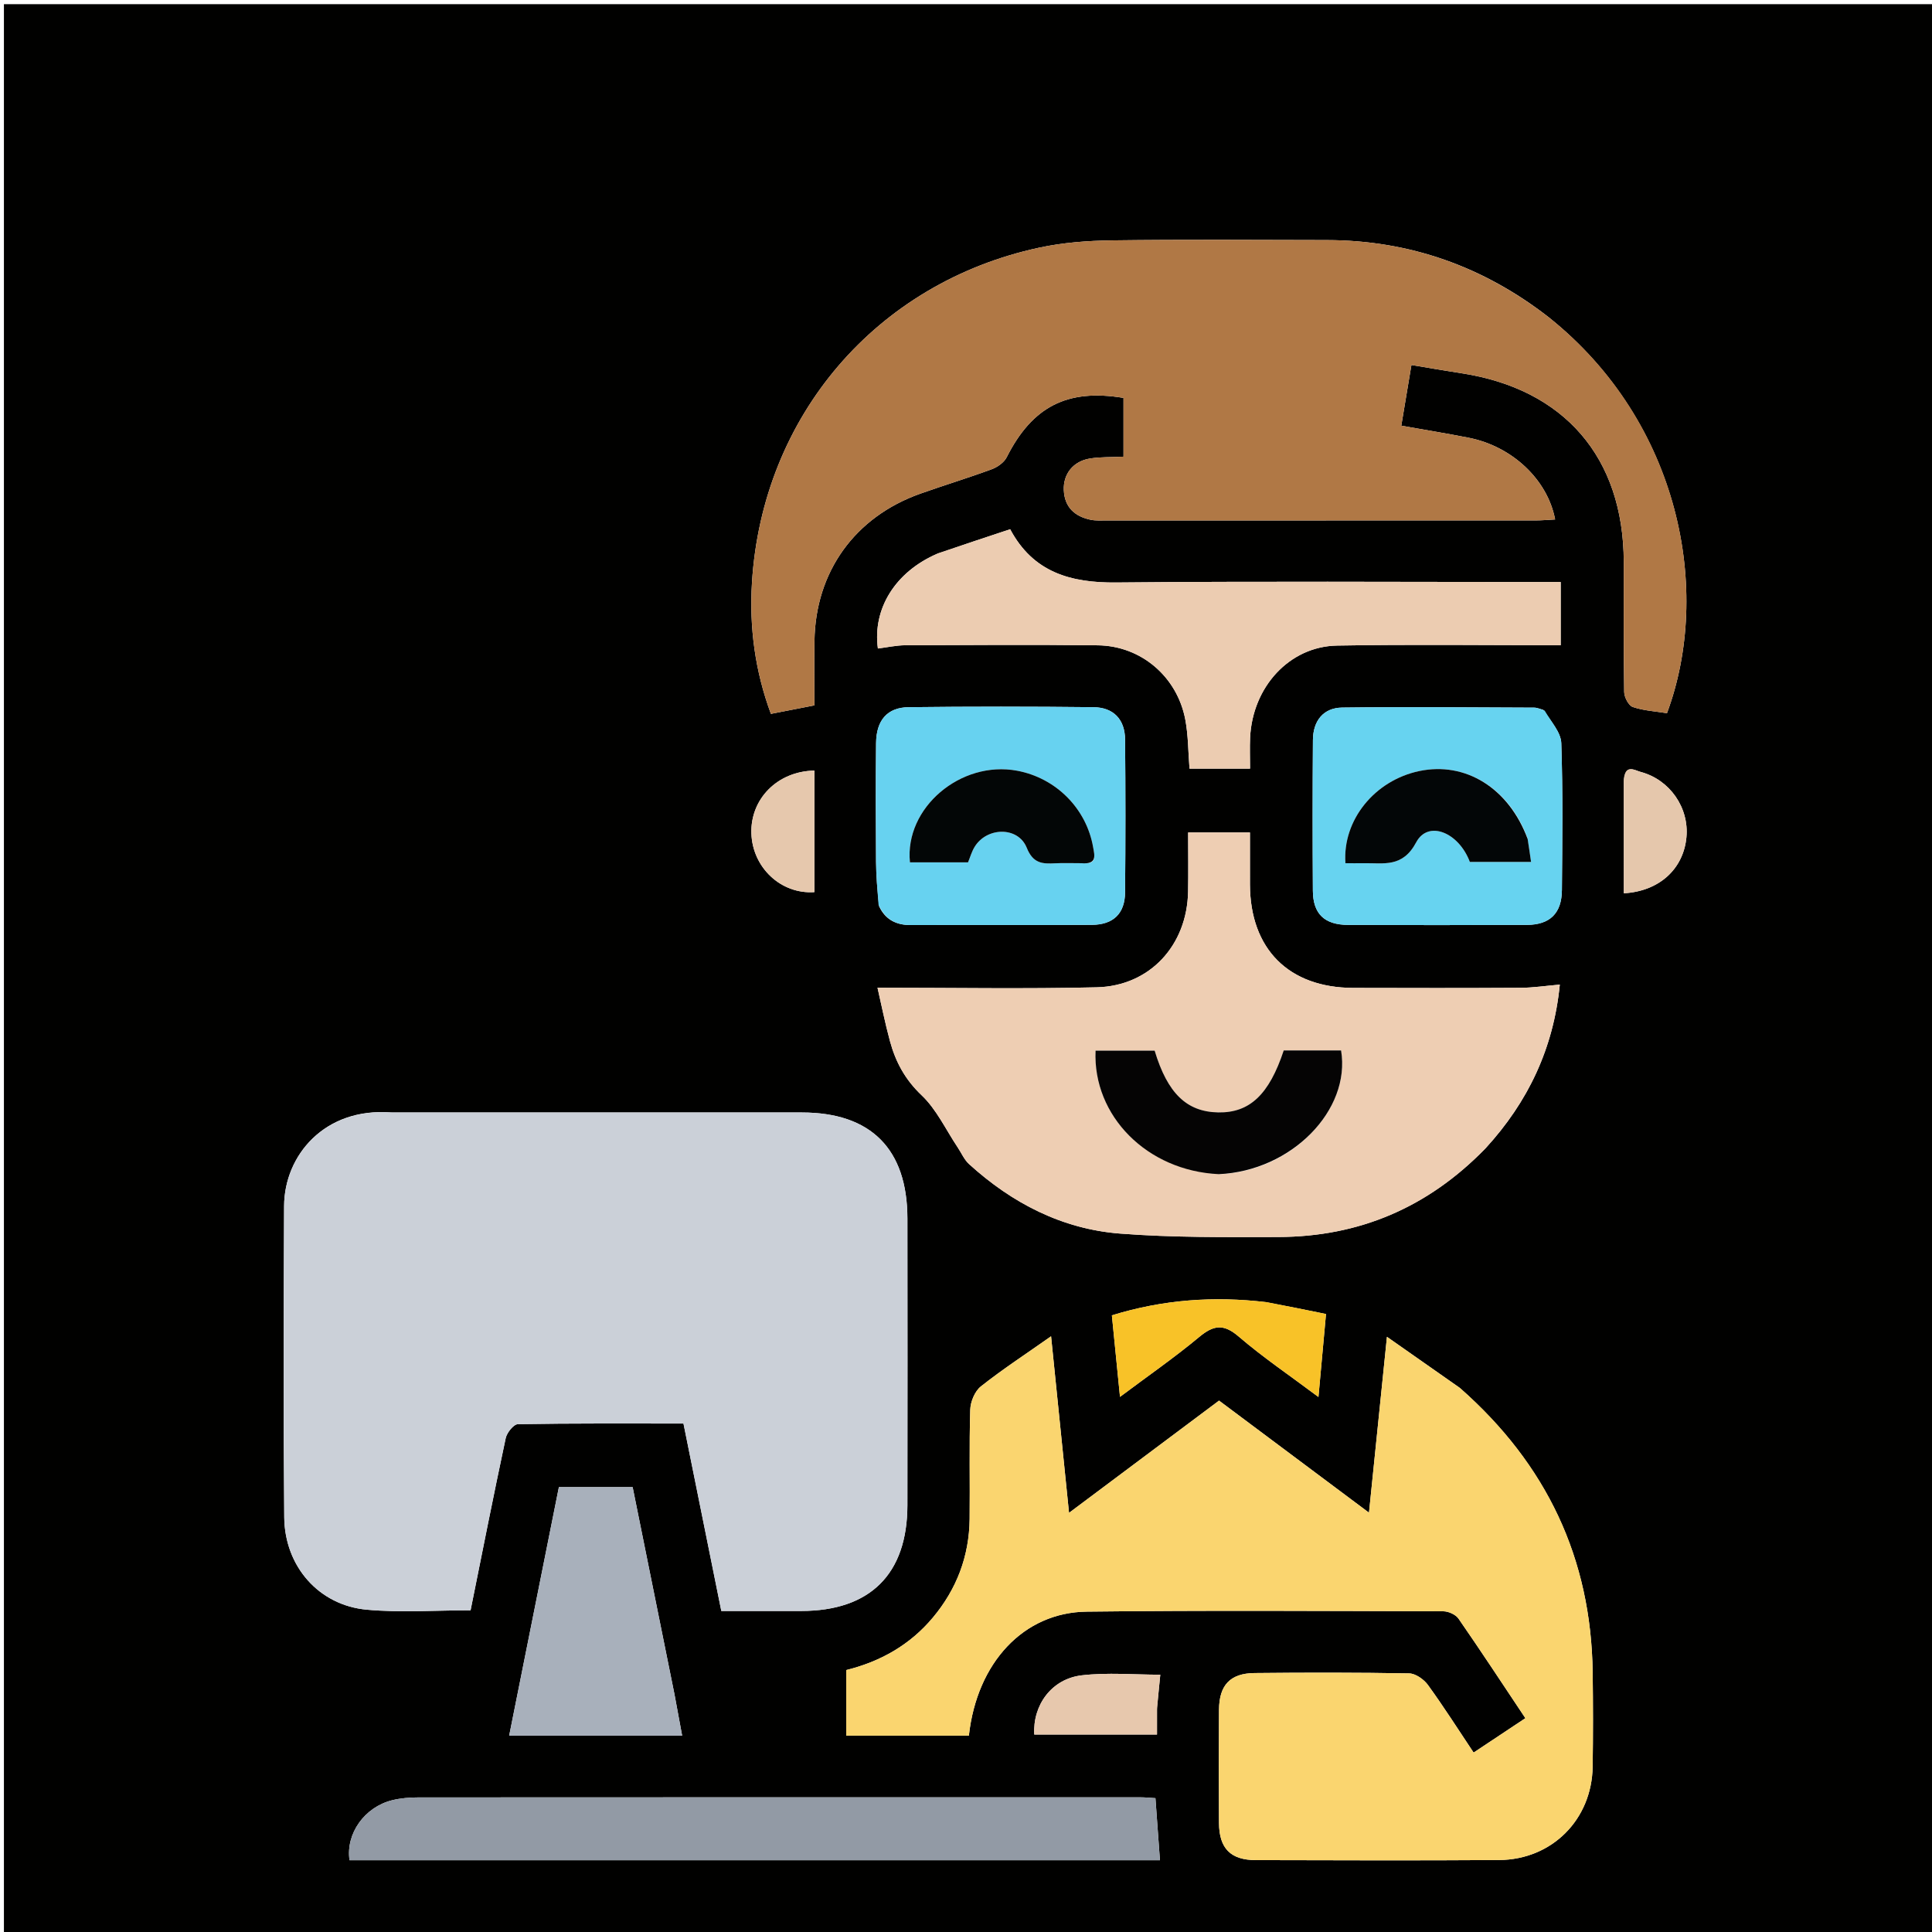 <svg version="1.1" id="Layer_1" xmlns="http://www.w3.org/2000/svg" xmlns:xlink="http://www.w3.org/1999/xlink" x="0px" y="0px"
	 width="100%" viewBox="0 0 512 512" enable-background="new 0 0 512 512" xml:space="preserve">
<path fill="#010100" opacity="1" stroke="none" 
	d="
M312,513 
	C208.025,513 104.55,513 1.038,513 
	C1.038,342.4 1.038,171.8 1.038,1.1 
	C171.558,1.1 342.116,1.1 512.837,1.1 
	C512.837,171.667 512.837,342.333 512.837,513 
	C446.134,513 379.317,513 312,513 
M103.564,294.817 
	C86.029,293.449 75.348,306.186 75.29,319.613 
	C75.173,347.106 75.079,374.601 75.328,402.093 
	C75.446,415.104 84.5,425.411 97.163,426.58 
	C106.219,427.415 115.415,426.742 124.707,426.742 
	C127.805,411.378 130.793,396.221 134.02,381.116 
	C134.33,379.665 136.116,377.439 137.248,377.419 
	C151.727,377.168 166.212,377.253 181.128,377.253 
	C184.478,393.845 187.792,410.259 191.157,426.924 
	C198.37,426.924 205.353,426.927 212.335,426.923 
	C230.6,426.914 240.446,417.142 240.47,398.898 
	C240.503,373.571 240.497,348.243 240.472,322.916 
	C240.454,304.513 230.812,294.829 212.522,294.822 
	C176.53,294.807 140.538,294.817 103.564,294.817 
M410.414,84.067 
	C393.134,70.621 373.583,63.672 351.652,63.626 
	C332.661,63.585 313.668,63.456 294.681,63.703 
	C288.225,63.787 281.65,64.283 275.355,65.64 
	C232.251,74.932 201.991,110.288 199.278,154.432 
	C198.549,166.276 200.11,177.897 204.299,189.18 
	C208.299,188.4 211.851,187.707 215.831,186.93 
	C215.831,181.116 215.763,175.482 215.843,169.851 
	C216.103,151.516 226.547,136.978 243.923,130.818 
	C250.192,128.595 256.566,126.664 262.804,124.361 
	C264.337,123.795 266.079,122.575 266.784,121.181 
	C273.561,107.769 282.803,102.96 297.741,105.45 
	C297.741,110.612 297.741,115.791 297.741,121.024 
	C294.478,121.182 291.617,121.067 288.847,121.513 
	C284.397,122.229 281.729,125.63 281.923,129.907 
	C282.129,134.414 284.796,136.842 288.976,137.731 
	C290.418,138.037 291.96,137.922 293.457,137.922 
	C331.272,137.93 369.087,137.932 406.902,137.917 
	C408.62,137.917 410.338,137.754 412.123,137.664 
	C410.107,127.045 400.675,118.265 389.216,116.006 
	C383.389,114.858 377.522,113.908 371.356,112.812 
	C372.292,107.203 373.13,102.183 374.042,96.725 
	C378.813,97.517 383.034,98.268 387.272,98.914 
	C414.569,103.08 430.241,121.253 430.316,148.9 
	C430.347,160.395 430.244,171.891 430.427,183.382 
	C430.449,184.775 431.593,186.983 432.709,187.362 
	C435.607,188.344 438.78,188.517 441.766,189.001 
	C453.788,156.704 445.321,111.97 410.414,84.067 
M386.762,367.73 
	C380.591,363.405 374.42,359.08 367.556,354.271 
	C365.896,370.532 364.388,385.311 362.799,400.88 
	C349.082,390.627 336.096,380.92 323.06,371.177 
	C309.727,381.153 296.777,390.841 283.302,400.923 
	C281.685,385.021 280.182,370.231 278.545,354.132 
	C271.734,358.923 265.636,362.906 259.95,367.409 
	C258.346,368.679 257.193,371.448 257.127,373.57 
	C256.828,383.225 257.075,392.895 256.965,402.558 
	C256.852,412.403 253.537,421.123 247.219,428.679 
	C241.155,435.93 233.315,440.339 224.257,442.585 
	C224.257,448.473 224.257,454.054 224.257,459.967 
	C229.826,459.967 235.126,459.967 240.427,459.967 
	C245.891,459.967 251.356,459.967 256.759,459.967 
	C258.899,440.624 271.241,427.298 288.016,427.098 
	C319.504,426.723 350.999,426.925 382.491,427.009 
	C383.864,427.013 385.768,427.867 386.52,428.952 
	C392.478,437.552 398.218,446.304 404.243,455.338 
	C399.625,458.407 395.243,461.319 390.523,464.455 
	C386.417,458.306 382.597,452.29 378.419,446.535 
	C377.339,445.047 375.149,443.499 373.443,443.469 
	C359.784,443.222 346.117,443.234 332.455,443.377 
	C326.011,443.444 323.097,446.594 323.052,453.096 
	C322.983,463.093 322.988,473.092 323.049,483.089 
	C323.09,489.84 326.113,492.933 332.793,492.948 
	C354.288,492.998 375.784,493.073 397.278,492.926 
	C411.295,492.829 421.854,482.191 422.068,468.211 
	C422.195,459.882 422.181,451.547 422.074,443.217 
	C421.685,413.03 409.91,388.087 386.762,367.73 
M393.747,304.246 
	C404.96,292.023 411.703,277.819 413.364,260.932 
	C409.583,261.256 406.325,261.758 403.063,261.777 
	C388.244,261.864 373.424,261.852 358.604,261.805 
	C341.521,261.752 331.314,251.503 331.249,234.422 
	C331.232,229.837 331.246,225.252 331.246,220.609 
	C325.427,220.609 320.343,220.609 314.871,220.609 
	C314.871,226.021 314.951,231.158 314.856,236.291 
	C314.593,250.506 304.747,261.306 290.64,261.647 
	C271.555,262.109 252.451,261.762 232.549,261.762 
	C233.546,266.088 234.531,271.059 235.857,275.938 
	C237.347,281.419 239.865,286.106 244.231,290.246 
	C248.208,294.017 250.666,299.39 253.791,304.059 
	C254.789,305.549 255.523,307.325 256.81,308.495 
	C268.203,318.855 281.481,325.725 296.861,326.915 
	C310.772,327.991 324.795,327.857 338.768,327.819 
	C360.086,327.761 378.331,320.087 393.747,304.246 
M248.315,146.773 
	C237.311,151.524 231.198,161.253 232.652,171.862 
	C235.082,171.561 237.515,171.009 239.95,170.999 
	C256.947,170.925 273.946,170.819 290.942,171.017 
	C302.411,171.151 311.973,179.341 314.12,190.717 
	C314.91,194.903 314.877,199.245 315.234,203.7 
	C320.517,203.7 325.755,203.7 331.275,203.7 
	C331.275,200.779 331.17,198.123 331.293,195.478 
	C331.919,182.056 341.693,171.304 354.351,171.083 
	C374.101,170.738 393.863,170.991 413.602,170.991 
	C413.602,165.999 413.602,160.27 413.602,154.237 
	C411.442,154.237 409.63,154.237 407.818,154.237 
	C370.49,154.237 333.16,154.007 295.835,154.37 
	C283.73,154.487 273.789,151.685 267.704,140.252 
	C261.264,142.385 255.134,144.415 248.315,146.773 
M246.5,492.978 
	C266.89,492.978 287.279,492.978 307.394,492.978 
	C306.965,487.06 306.586,481.823 306.203,476.532 
	C304.608,476.439 303.456,476.314 302.304,476.314 
	C238.488,476.305 174.673,476.299 110.858,476.338 
	C108.544,476.339 106.165,476.528 103.928,477.08 
	C96.609,478.887 91.602,485.924 92.628,492.978 
	C143.559,492.978 194.529,492.978 246.5,492.978 
M232.951,240.134 
	C234.616,243.728 237.492,245.161 241.376,245.149 
	C257.375,245.099 273.374,245.186 289.373,245.093 
	C295.048,245.06 298.104,242.095 298.156,236.485 
	C298.28,222.987 298.279,209.487 298.158,195.989 
	C298.11,190.678 295.125,187.474 289.774,187.415 
	C273.444,187.233 257.109,187.224 240.779,187.418 
	C235.116,187.486 232.232,190.909 232.172,196.928 
	C232.069,207.427 232.095,217.927 232.165,228.426 
	C232.189,232.069 232.505,235.71 232.951,240.134 
M408.991,188.123 
	C408.185,187.918 407.38,187.537 406.574,187.534 
	C389.613,187.471 372.649,187.299 355.691,187.515 
	C350.726,187.579 347.976,190.998 347.939,196.128 
	C347.842,209.434 347.844,222.742 347.927,236.049 
	C347.964,242.177 350.976,245.084 357.258,245.11 
	C373.059,245.174 388.862,245.181 404.664,245.105 
	C410.771,245.076 413.875,241.995 413.921,235.87 
	C414.018,222.896 414.199,209.913 413.757,196.954 
	C413.66,194.094 411.114,191.318 408.991,188.123 
M178.707,448.821 
	C175.031,430.618 171.355,412.416 167.656,394.104 
	C161.034,394.104 154.752,394.104 148.112,394.104 
	C143.738,415.966 139.38,437.747 134.934,459.968 
	C142.781,459.968 150.255,459.968 157.729,459.968 
	C165.337,459.968 172.945,459.968 180.774,459.968 
	C180.075,456.176 179.474,452.914 178.707,448.821 
M335.385,345.065 
	C321.709,343.447 308.267,344.38 294.66,348.578 
	C295.364,355.655 296.047,362.512 296.81,370.185 
	C304.325,364.558 311.293,359.731 317.784,354.329 
	C321.596,351.156 324.245,350.742 328.261,354.193 
	C334.723,359.744 341.829,364.545 349.402,370.216 
	C350.124,362.292 350.748,355.432 351.404,348.225 
	C345.985,347.121 341.126,346.13 335.385,345.065 
M306.621,452.529 
	C306.913,449.587 307.206,446.645 307.486,443.815 
	C300.55,443.815 293.527,443.176 286.673,443.981 
	C278.674,444.921 273.658,451.876 274.094,459.67 
	C284.807,459.67 295.518,459.67 306.618,459.67 
	C306.618,457.394 306.618,455.425 306.621,452.529 
M430.326,206.946 
	C430.326,216.866 430.326,226.787 430.326,236.73 
	C439.753,236.195 446.13,230.267 446.921,221.89 
	C447.659,214.07 442.546,206.638 434.796,204.57 
	C433.225,204.15 430.736,202.358 430.326,206.946 
M215.823,217.512 
	C215.823,213.08 215.823,208.648 215.823,204.217 
	C205.989,204.381 198.825,211.786 199.127,220.871 
	C199.426,229.887 206.932,237.028 215.823,236.422 
	C215.823,230.468 215.823,224.488 215.823,217.512 
z"/>
<path fill="#CBD0D8" opacity="1" stroke="none" 
	d="
M104.055,294.817 
	C140.538,294.817 176.53,294.807 212.522,294.822 
	C230.812,294.829 240.454,304.513 240.472,322.916 
	C240.497,348.243 240.503,373.571 240.47,398.898 
	C240.446,417.142 230.6,426.914 212.335,426.923 
	C205.353,426.927 198.37,426.924 191.157,426.924 
	C187.792,410.259 184.478,393.845 181.128,377.253 
	C166.212,377.253 151.727,377.168 137.248,377.419 
	C136.116,377.439 134.33,379.665 134.02,381.116 
	C130.793,396.221 127.805,411.378 124.707,426.742 
	C115.415,426.742 106.219,427.415 97.163,426.58 
	C84.5,425.411 75.446,415.104 75.328,402.093 
	C75.079,374.601 75.173,347.106 75.29,319.613 
	C75.348,306.186 86.029,293.449 104.055,294.817 
z"/>
<path fill="#B07845" opacity="1" stroke="none" 
	d="
M410.694,84.289 
	C445.321,111.97 453.788,156.704 441.766,189.001 
	C438.78,188.517 435.607,188.344 432.709,187.362 
	C431.593,186.983 430.449,184.775 430.427,183.382 
	C430.244,171.891 430.347,160.395 430.316,148.9 
	C430.241,121.253 414.569,103.08 387.272,98.914 
	C383.034,98.268 378.813,97.517 374.042,96.725 
	C373.13,102.183 372.292,107.203 371.356,112.812 
	C377.522,113.908 383.389,114.858 389.216,116.006 
	C400.675,118.265 410.107,127.045 412.123,137.664 
	C410.338,137.754 408.62,137.917 406.902,137.917 
	C369.087,137.932 331.272,137.93 293.457,137.922 
	C291.96,137.922 290.418,138.037 288.976,137.731 
	C284.796,136.842 282.129,134.414 281.923,129.907 
	C281.729,125.63 284.397,122.229 288.847,121.513 
	C291.617,121.067 294.478,121.182 297.741,121.024 
	C297.741,115.791 297.741,110.612 297.741,105.45 
	C282.803,102.96 273.561,107.769 266.784,121.181 
	C266.079,122.575 264.337,123.795 262.804,124.361 
	C256.566,126.664 250.192,128.595 243.923,130.818 
	C226.547,136.978 216.103,151.516 215.843,169.851 
	C215.763,175.482 215.831,181.116 215.831,186.93 
	C211.851,187.707 208.299,188.4 204.299,189.18 
	C200.11,177.897 198.549,166.276 199.278,154.432 
	C201.991,110.288 232.251,74.932 275.355,65.64 
	C281.65,64.283 288.225,63.787 294.681,63.703 
	C313.668,63.456 332.661,63.585 351.652,63.626 
	C373.583,63.672 393.134,70.621 410.694,84.289 
z"/>
<path fill="#FAD56F" opacity="1" stroke="none" 
	d="
M387.045,367.945 
	C409.91,388.087 421.685,413.03 422.074,443.217 
	C422.181,451.547 422.195,459.882 422.068,468.211 
	C421.854,482.191 411.295,492.829 397.278,492.926 
	C375.784,493.073 354.288,492.998 332.793,492.948 
	C326.113,492.933 323.09,489.84 323.049,483.089 
	C322.988,473.092 322.983,463.093 323.052,453.096 
	C323.097,446.594 326.011,443.444 332.455,443.377 
	C346.117,443.234 359.784,443.222 373.443,443.469 
	C375.149,443.499 377.339,445.047 378.419,446.535 
	C382.597,452.29 386.417,458.306 390.523,464.455 
	C395.243,461.319 399.625,458.407 404.243,455.338 
	C398.218,446.304 392.478,437.552 386.52,428.952 
	C385.768,427.867 383.864,427.013 382.491,427.009 
	C350.999,426.925 319.504,426.723 288.016,427.098 
	C271.241,427.298 258.899,440.624 256.759,459.967 
	C251.356,459.967 245.891,459.967 240.427,459.967 
	C235.126,459.967 229.826,459.967 224.257,459.967 
	C224.257,454.054 224.257,448.473 224.257,442.585 
	C233.315,440.339 241.155,435.93 247.219,428.679 
	C253.537,421.123 256.852,412.403 256.965,402.558 
	C257.075,392.895 256.828,383.225 257.127,373.57 
	C257.193,371.448 258.346,368.679 259.95,367.409 
	C265.636,362.906 271.734,358.923 278.545,354.132 
	C280.182,370.231 281.685,385.021 283.302,400.923 
	C296.777,390.841 309.727,381.153 323.06,371.177 
	C336.096,380.92 349.082,390.627 362.799,400.88 
	C364.388,385.311 365.896,370.532 367.556,354.271 
	C374.42,359.08 380.591,363.405 387.045,367.945 
z"/>
<path fill="#EECEB3" opacity="1" stroke="none" 
	d="
M393.503,304.5 
	C378.331,320.087 360.086,327.761 338.768,327.819 
	C324.795,327.857 310.772,327.991 296.861,326.915 
	C281.481,325.725 268.203,318.855 256.81,308.495 
	C255.523,307.325 254.789,305.549 253.791,304.059 
	C250.666,299.39 248.208,294.017 244.231,290.246 
	C239.865,286.106 237.347,281.419 235.857,275.938 
	C234.531,271.059 233.546,266.088 232.549,261.762 
	C252.451,261.762 271.555,262.109 290.64,261.647 
	C304.747,261.306 314.593,250.506 314.856,236.291 
	C314.951,231.158 314.871,226.021 314.871,220.609 
	C320.343,220.609 325.427,220.609 331.246,220.609 
	C331.246,225.252 331.232,229.837 331.249,234.422 
	C331.314,251.503 341.521,261.752 358.604,261.805 
	C373.424,261.852 388.244,261.864 403.063,261.777 
	C406.325,261.758 409.583,261.256 413.364,260.932 
	C411.703,277.819 404.96,292.023 393.503,304.5 
M323.465,311.167 
	C342.261,310.318 358.023,294.207 355.403,278.379 
	C350.324,278.379 345.227,278.379 340.199,278.379 
	C336.325,290.102 331.152,294.949 322.83,294.798 
	C314.49,294.646 309.398,289.74 305.995,278.436 
	C300.809,278.436 295.563,278.436 290.331,278.436 
	C289.577,295.75 304.005,310.288 323.465,311.167 
z"/>
<path fill="#ECCCB1" opacity="1" stroke="none" 
	d="
M248.659,146.609 
	C255.134,144.415 261.264,142.385 267.704,140.252 
	C273.789,151.685 283.73,154.487 295.835,154.37 
	C333.16,154.007 370.49,154.237 407.818,154.237 
	C409.63,154.237 411.442,154.237 413.602,154.237 
	C413.602,160.27 413.602,165.999 413.602,170.991 
	C393.863,170.991 374.101,170.738 354.351,171.083 
	C341.693,171.304 331.919,182.056 331.293,195.478 
	C331.17,198.123 331.275,200.779 331.275,203.7 
	C325.755,203.7 320.517,203.7 315.234,203.7 
	C314.877,199.245 314.91,194.903 314.12,190.717 
	C311.973,179.341 302.411,171.151 290.942,171.017 
	C273.946,170.819 256.947,170.925 239.95,170.999 
	C237.515,171.009 235.082,171.561 232.652,171.862 
	C231.198,161.253 237.311,151.524 248.659,146.609 
z"/>
<path fill="#929AA5" opacity="1" stroke="none" 
	d="
M246,492.978 
	C194.529,492.978 143.559,492.978 92.628,492.978 
	C91.602,485.924 96.609,478.887 103.928,477.08 
	C106.165,476.528 108.544,476.339 110.858,476.338 
	C174.673,476.299 238.488,476.305 302.304,476.314 
	C303.456,476.314 304.608,476.439 306.203,476.532 
	C306.586,481.823 306.965,487.06 307.394,492.978 
	C287.279,492.978 266.89,492.978 246,492.978 
z"/>
<path fill="#67D2F0" opacity="1" stroke="none" 
	d="
M232.82,239.743 
	C232.505,235.71 232.189,232.069 232.165,228.426 
	C232.095,217.927 232.069,207.427 232.172,196.928 
	C232.232,190.909 235.116,187.486 240.779,187.418 
	C257.109,187.224 273.444,187.233 289.774,187.415 
	C295.125,187.474 298.11,190.678 298.158,195.989 
	C298.279,209.487 298.28,222.987 298.156,236.485 
	C298.104,242.095 295.048,245.06 289.373,245.093 
	C273.374,245.186 257.375,245.099 241.376,245.149 
	C237.492,245.161 234.616,243.728 232.82,239.743 
M287.104,228.758 
	C290.857,229.122 290.053,226.61 289.693,224.528 
	C287.915,214.261 279.844,206.167 269.54,204.247 
	C254.597,201.461 239.682,214.084 241.143,228.528 
	C246.239,228.528 251.361,228.528 256.541,228.528 
	C257.092,227.198 257.499,225.735 258.253,224.479 
	C261.456,219.14 269.799,218.949 272.092,224.656 
	C273.8,228.907 276.295,228.954 279.696,228.78 
	C281.854,228.67 284.022,228.759 287.104,228.758 
z"/>
<path fill="#67D3F0" opacity="1" stroke="none" 
	d="
M409.343,188.313 
	C411.114,191.318 413.66,194.094 413.757,196.954 
	C414.199,209.913 414.018,222.896 413.921,235.87 
	C413.875,241.995 410.771,245.076 404.664,245.105 
	C388.862,245.181 373.059,245.174 357.258,245.11 
	C350.976,245.084 347.964,242.177 347.927,236.049 
	C347.844,222.742 347.842,209.434 347.939,196.128 
	C347.976,190.998 350.726,187.579 355.691,187.515 
	C372.649,187.299 389.613,187.471 406.574,187.534 
	C407.38,187.537 408.185,187.918 409.343,188.313 
M404.752,221.951 
	C399.827,208.819 388.358,201.764 376.12,204.337 
	C364.317,206.819 355.747,217.304 356.551,228.762 
	C358.145,228.762 359.782,228.785 361.418,228.758 
	C366.698,228.668 371.696,230.017 375.309,223.217 
	C378.457,217.291 386.566,220.533 389.526,228.425 
	C394.797,228.425 400.037,228.425 405.749,228.425 
	C405.439,226.265 405.184,224.49 404.752,221.951 
z"/>
<path fill="#A8B0BB" opacity="1" stroke="none" 
	d="
M178.79,449.237 
	C179.474,452.914 180.075,456.176 180.774,459.968 
	C172.945,459.968 165.337,459.968 157.729,459.968 
	C150.255,459.968 142.781,459.968 134.934,459.968 
	C139.38,437.747 143.738,415.966 148.112,394.104 
	C154.752,394.104 161.034,394.104 167.656,394.104 
	C171.355,412.416 175.031,430.618 178.79,449.237 
z"/>
<path fill="#F8C228" opacity="1" stroke="none" 
	d="
M335.826,345.103 
	C341.126,346.13 345.985,347.121 351.404,348.225 
	C350.748,355.432 350.124,362.292 349.402,370.216 
	C341.829,364.545 334.723,359.744 328.261,354.193 
	C324.245,350.742 321.596,351.156 317.784,354.329 
	C311.293,359.731 304.325,364.558 296.81,370.185 
	C296.047,362.512 295.364,355.655 294.66,348.578 
	C308.267,344.38 321.709,343.447 335.826,345.103 
z"/>
<path fill="#E7C8AD" opacity="1" stroke="none" 
	d="
M306.62,452.993 
	C306.618,455.425 306.618,457.394 306.618,459.67 
	C295.518,459.67 284.807,459.67 274.094,459.67 
	C273.658,451.876 278.674,444.921 286.673,443.981 
	C293.527,443.176 300.55,443.815 307.486,443.815 
	C307.206,446.645 306.913,449.587 306.62,452.993 
z"/>
<path fill="#E5C7AC" opacity="1" stroke="none" 
	d="
M430.329,206.497 
	C430.736,202.358 433.225,204.15 434.796,204.57 
	C442.546,206.638 447.659,214.07 446.921,221.89 
	C446.13,230.267 439.753,236.195 430.326,236.73 
	C430.326,226.787 430.326,216.866 430.329,206.497 
z"/>
<path fill="#E6C8AD" opacity="1" stroke="none" 
	d="
M215.823,218.009 
	C215.823,224.488 215.823,230.468 215.823,236.422 
	C206.932,237.028 199.426,229.887 199.127,220.871 
	C198.825,211.786 205.989,204.381 215.823,204.217 
	C215.823,208.648 215.823,213.08 215.823,218.009 
z"/>
<path fill="#050404" opacity="1" stroke="none" 
	d="
M323.003,311.166 
	C304.005,310.288 289.577,295.75 290.331,278.436 
	C295.563,278.436 300.809,278.436 305.995,278.436 
	C309.398,289.74 314.49,294.646 322.83,294.798 
	C331.152,294.949 336.325,290.102 340.199,278.379 
	C345.227,278.379 350.324,278.379 355.403,278.379 
	C358.023,294.207 342.261,310.318 323.003,311.166 
z"/>
<path fill="#030606" opacity="1" stroke="none" 
	d="
M286.645,228.759 
	C284.022,228.759 281.854,228.67 279.696,228.78 
	C276.295,228.954 273.8,228.907 272.092,224.656 
	C269.799,218.949 261.456,219.14 258.253,224.479 
	C257.499,225.735 257.092,227.198 256.541,228.528 
	C251.361,228.528 246.239,228.528 241.143,228.528 
	C239.682,214.084 254.597,201.461 269.54,204.247 
	C279.844,206.167 287.915,214.261 289.693,224.528 
	C290.053,226.61 290.857,229.122 286.645,228.759 
z"/>
<path fill="#030607" opacity="1" stroke="none" 
	d="
M404.841,222.333 
	C405.184,224.49 405.439,226.265 405.749,228.425 
	C400.037,228.425 394.797,228.425 389.526,228.425 
	C386.566,220.533 378.457,217.291 375.309,223.217 
	C371.696,230.017 366.698,228.668 361.418,228.758 
	C359.782,228.785 358.145,228.762 356.551,228.762 
	C355.747,217.304 364.317,206.819 376.12,204.337 
	C388.358,201.764 399.827,208.819 404.841,222.333 
z"/>
</svg>